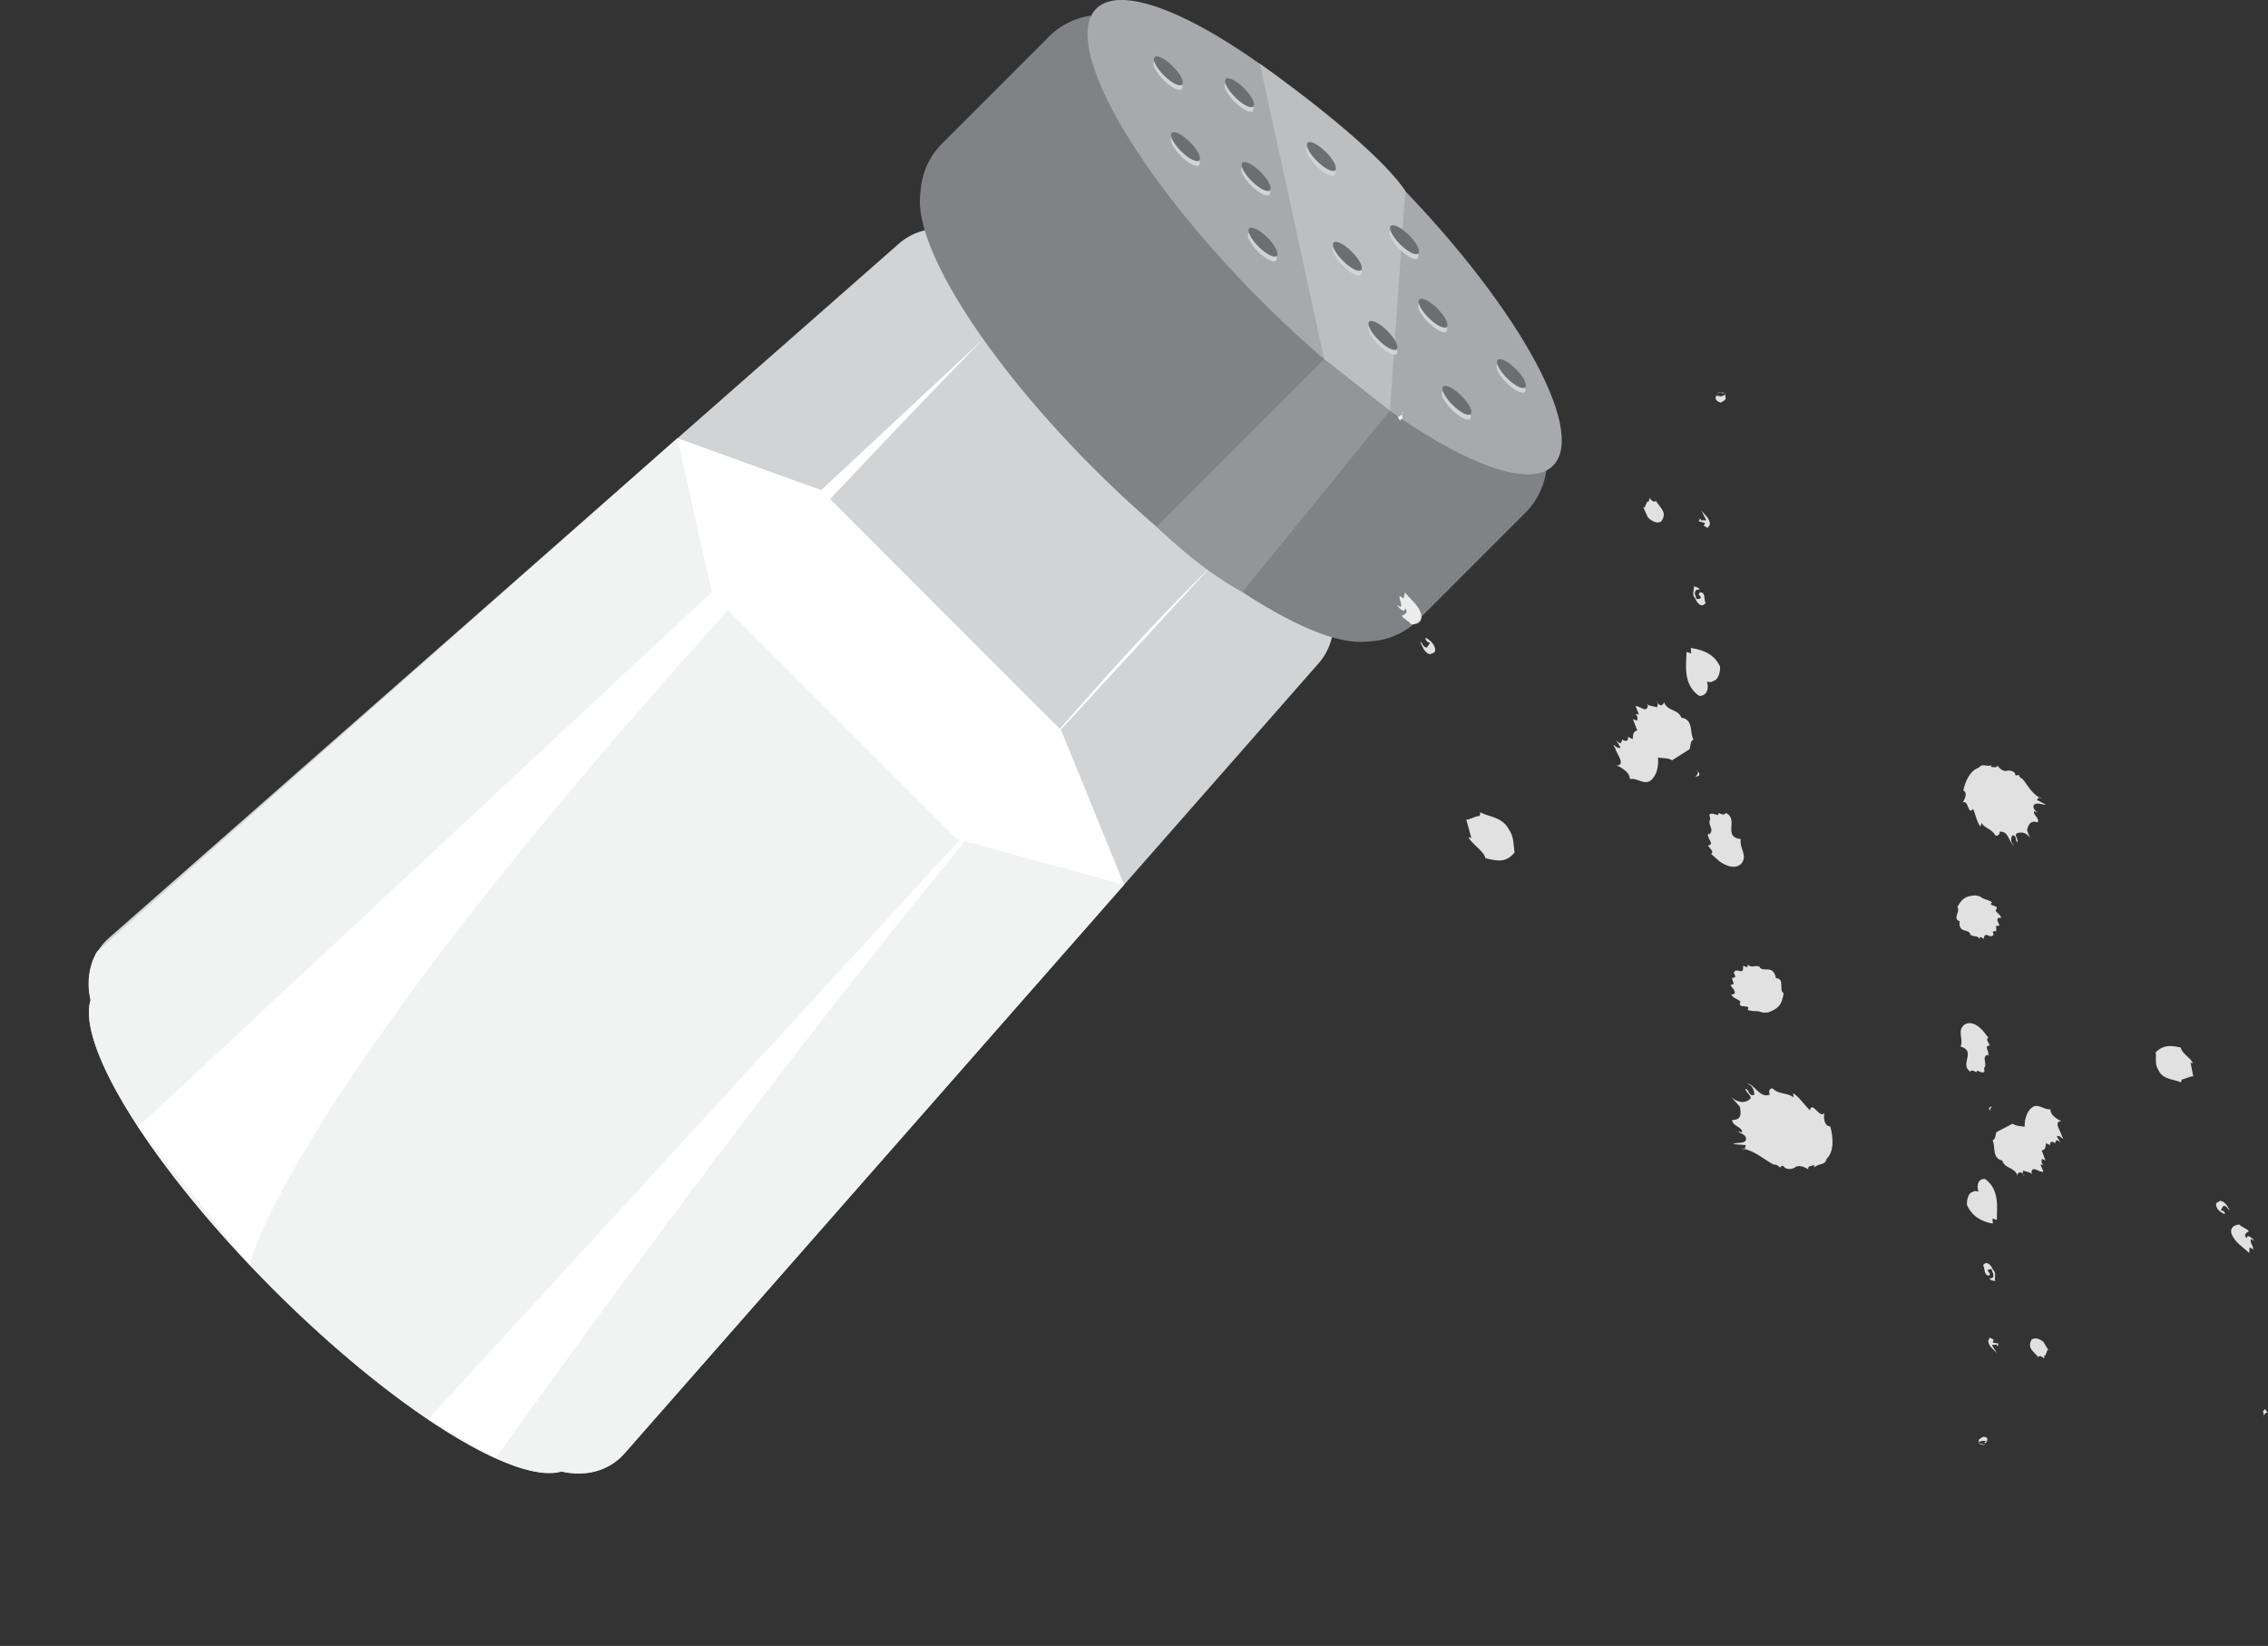 <?xml version="1.0" encoding="utf-8"?>
<!-- Generator: Adobe Illustrator 23.0.0, SVG Export Plug-In . SVG Version: 6.00 Build 0)  -->
<svg version="1.1" id="Layer_1" xmlns="http://www.w3.org/2000/svg" xmlns:xlink="http://www.w3.org/1999/xlink" x="0px" y="0px"
	 viewBox="0 0 67.67 49.1" enable-background="new 0 0 67.67 49.1" xml:space="preserve">
<rect x="0" y="0" width="67.67" height="49.1" fill="#333333" stroke="none"/>
<g>
	<g>
		<g>
			<path fill="#D1D3D4" d="M15.6,43.25L3.36,31c-0.9-0.9-0.95-2.28-0.11-3.02L26.83,7.26c0.78-0.68,2.03-0.56,2.87,0.27l9.38,9.38
				c0.83,0.83,0.95,2.09,0.27,2.87L18.63,43.36C17.89,44.2,16.51,44.15,15.6,43.25z"/>
			
				<ellipse transform="matrix(0.707 -0.707 0.707 0.707 -22.968 17.786)" fill="#D1D3D4" cx="9.99" cy="36.62" rx="2.6" ry="10.04"/>
		</g>
		<g>
			<defs>
				<path id="SVGID_762_" d="M18.63,43.36l20.72-23.58c0.68-0.78,0.56-2.03-0.27-2.87l-9.38-9.38c-0.83-0.83-2.09-0.95-2.87-0.27
					L3.24,27.97c-0.53,0.46-0.7,1.18-0.54,1.87c-0.41,1.37,1.86,5.02,5.44,8.61c3.59,3.59,7.23,5.86,8.61,5.44
					C17.45,44.06,18.17,43.89,18.63,43.36z"/>
			</defs>
			<clipPath id="SVGID_2_">
				<use xlink:href="#SVGID_762_"  overflow="visible"/>
			</clipPath>
			<polygon clip-path="url(#SVGID_2_)" fill="#F1F2F2" points="20.21,13.07 2.29,28.92 0,39.56 16.19,49.1 23.42,41.58 33.54,26.39 
							"/>
		</g>
		<polygon fill="#FFFFFF" points="20.21,13.07 21.25,17.73 28.55,25.03 33.54,26.39 31.66,21.78 24.5,14.62 		"/>
		<path fill="#FFFFFF" d="M29.34,10.11L4.12,33.62l3.33,4.11C7.45,37.74,8.79,31.18,29.34,10.11z"/>
		<path fill="#FFFFFF" d="M36.13,16.9l-3.1,3.37l-1.94,2.11L12.77,42.34l2.02,1.16C14.79,43.5,27.95,24.89,36.13,16.9z"/>
		<g>
			<g>
				<path fill="#808285" d="M39.21,18.49l-11.1-11.1c-0.86-0.86-0.86-2.25,0-3.11l3.19-3.19c0.86-0.86,2.25-0.86,3.11,0l11.1,11.1
					c0.86,0.86,0.86,2.25,0,3.11l-3.19,3.19C41.46,19.35,40.07,19.35,39.21,18.49z"/>
				
					<ellipse transform="matrix(0.707 -0.707 0.707 0.707 1.575 27.952)" fill="#808285" cx="34.53" cy="12.07" rx="2.68" ry="9.64"/>
			</g>
			
				<ellipse transform="matrix(0.707 -0.707 0.707 0.707 6.577 30.024)" fill="#A7A9AC" cx="39.53" cy="7.07" rx="2.68" ry="9.64"/>
		</g>
		<path fill="#BCBEC0" d="M39.51,10.71L37.59,1.9c0,0,3.34,2.33,4.34,3.79l-0.46,6.56C41.47,12.25,40.73,11.99,39.51,10.71z"/>
		<g>
			
				<ellipse transform="matrix(0.707 -0.707 0.707 0.707 4.911 32.146)" fill="#D1D3D4" cx="41.26" cy="10.15" rx="0.19" ry="0.58"/>
			
				<ellipse transform="matrix(0.707 -0.707 0.707 0.707 6.268 30.704)" fill="#D1D3D4" cx="40.2" cy="7.79" rx="0.19" ry="0.58"/>
			
				<ellipse transform="matrix(0.707 -0.707 0.707 0.707 5.828 28.796)" fill="#D1D3D4" cx="37.67" cy="7.36" rx="0.19" ry="0.58"/>
			
				<ellipse transform="matrix(0.707 -0.707 0.707 0.707 7.157 28.076)" fill="#D1D3D4" cx="37.47" cy="5.4" rx="0.19" ry="0.58"/>
			
				<ellipse transform="matrix(0.707 -0.707 0.707 0.707 7.165 26.33)" fill="#D1D3D4" cx="35.37" cy="4.52" rx="0.19" ry="0.58"/>
			
				<ellipse transform="matrix(0.707 -0.707 0.707 0.707 8.618 25.298)" fill="#D1D3D4" cx="34.85" cy="2.25" rx="0.19" ry="0.58"/>
			
				<ellipse transform="matrix(0.707 -0.707 0.707 0.707 8.777 26.998)" fill="#D1D3D4" cx="36.98" cy="2.9" rx="0.19" ry="0.58"/>
			
				<ellipse transform="matrix(0.707 -0.707 0.707 0.707 8.144 29.276)" fill="#D1D3D4" cx="39.41" cy="4.81" rx="0.19" ry="0.58"/>
			
				<ellipse transform="matrix(0.707 -0.707 0.707 0.707 7.116 31.757)" fill="#D1D3D4" cx="41.89" cy="7.29" rx="0.19" ry="0.58"/>
			
				<ellipse transform="matrix(0.707 -0.707 0.707 0.707 5.819 33.002)" fill="#D1D3D4" cx="42.75" cy="9.48" rx="0.19" ry="0.58"/>
			
				<ellipse transform="matrix(0.707 -0.707 0.707 0.707 5.23 35.186)" fill="#D1D3D4" cx="45.09" cy="11.28" rx="0.19" ry="0.58"/>
			
				<ellipse transform="matrix(0.707 -0.707 0.707 0.707 4.185 34.273)" fill="#D1D3D4" cx="43.46" cy="12.08" rx="0.19" ry="0.58"/>
		</g>
		<g>
			
				<ellipse transform="matrix(0.707 -0.707 0.707 0.707 5.015 32.115)" fill="#6D6E71" cx="41.27" cy="10" rx="0.19" ry="0.58"/>
			
				<ellipse transform="matrix(0.707 -0.707 0.707 0.707 6.372 30.673)" fill="#6D6E71" cx="40.21" cy="7.64" rx="0.19" ry="0.58"/>
			
				<ellipse transform="matrix(0.707 -0.707 0.707 0.707 5.932 28.765)" fill="#6D6E71" cx="37.69" cy="7.22" rx="0.19" ry="0.58"/>
			
				<ellipse transform="matrix(0.707 -0.707 0.707 0.707 7.261 28.045)" fill="#6D6E71" cx="37.48" cy="5.26" rx="0.19" ry="0.58"/>
			
				<ellipse transform="matrix(0.707 -0.707 0.707 0.707 7.269 26.299)" fill="#6D6E71" cx="35.38" cy="4.37" rx="0.19" ry="0.58"/>
			
				<ellipse transform="matrix(0.707 -0.707 0.707 0.707 8.722 25.267)" fill="#6D6E71" cx="34.86" cy="2.11" rx="0.19" ry="0.58"/>
			
				<ellipse transform="matrix(0.707 -0.707 0.707 0.707 8.881 26.966)" fill="#6D6E71" cx="36.99" cy="2.76" rx="0.19" ry="0.58"/>
			
				<ellipse transform="matrix(0.707 -0.707 0.707 0.707 8.248 29.244)" fill="#6D6E71" cx="39.43" cy="4.67" rx="0.19" ry="0.58"/>
			
				<ellipse transform="matrix(0.707 -0.707 0.707 0.707 7.221 31.726)" fill="#6D6E71" cx="41.91" cy="7.15" rx="0.19" ry="0.58"/>
			
				<ellipse transform="matrix(0.707 -0.707 0.707 0.707 5.923 32.971)" fill="#6D6E71" cx="42.76" cy="9.34" rx="0.19" ry="0.58"/>
			
				<ellipse transform="matrix(0.707 -0.707 0.707 0.707 5.335 35.155)" fill="#6D6E71" cx="45.1" cy="11.14" rx="0.19" ry="0.58"/>
			
				<ellipse transform="matrix(0.707 -0.707 0.707 0.707 4.289 34.242)" fill="#6D6E71" cx="43.48" cy="11.94" rx="0.19" ry="0.58"/>
		</g>
		<path fill="#939598" d="M39.51,10.71l1.96,1.54l-4.4,5.41c-1.29-0.68-2.56-1.95-2.56-1.95L39.51,10.71z"/>
	</g>
	<g>
		<g>
			<g>
				<g>
					<g opacity="0.85">
						<g>
							<path fill="#FFFFFF" d="M41.84,12.5c-0.03-0.02-0.04,0.03-0.07,0.05l-0.08-0.15c-0.03,0.07,0.14,0.03,0.18-0.13
								C41.8,12.32,41.85,12.43,41.84,12.5z"/>
							<path fill="#FFFFFF" d="M51.35,11.69L51.35,11.69l-0.1,0.04C51.24,11.72,51.32,11.69,51.35,11.69z"/>
							<path fill="#FFFFFF" d="M51.3,11.75c0.1,0,0,0-0.03,0L51.2,11.8l0.12,0.02l0.04-0.03l-0.04,0.03
								c0.04,0.02,0.1-0.03,0.15-0.04c0.04-0.06-0.05-0.06-0.13-0.05l0.03-0.02c0.12-0.01,0.1,0.06,0.12,0.19
								c-0.03,0.05-0.1,0.08-0.15,0.11c-0.2-0.06-0.17-0.18-0.09-0.25L51.3,11.75z"/>
							<polygon opacity="0.3" fill="#FFFFFF" points="51.2,11.88 51.22,11.85 51.3,11.86 							"/>
							<path fill="#FFFFFF" d="M42.41,18.35c0.03,0.22-0.15,0.29-0.31,0.27c-0.07-0.11-0.21-0.14-0.28-0.25
								c0.03-0.01,0.24-0.09,0.1-0.22c-0.01,0.16-0.18-0.01-0.25-0.11l0.12,0.07c0.06-0.12-0.05-0.19-0.03-0.33l0.12,0.07l0.04-0.18
								C42.08,17.89,42.33,18.03,42.41,18.35z"/>
							<path fill="#FFFFFF" d="M49.4,14.93c0.13,0.22,0.36,0.35,0.17,0.62c-0.14,0.1-0.31-0.03-0.4-0.11l-0.14-0.31l0.04,0.01
								l0.08-0.18l0.04,0.01l0.03-0.12C49.26,14.94,49.39,15.01,49.4,14.93z"/>
							<path opacity="0.3" fill="#FFFFFF" d="M49.48,15.26c0.04-0.06-0.04-0.12-0.04-0.17c0.05,0.01,0.09,0.05,0.12,0.08
								c-0.01,0.13-0.18,0.11-0.24,0.16c-0.12-0.04-0.09-0.24-0.17-0.26C49.29,15.24,49.39,15.01,49.48,15.26z"/>
							<path opacity="0.3" fill="#FFFFFF" d="M49.38,15.31c-0.02-0.02-0.05-0.04-0.07-0.01l-0.04,0.02l-0.03-0.06l0.04-0.02
								l0.02,0.04l0.07-0.11L49.38,15.31z"/>
							<path fill="#FFFFFF" d="M42.82,19.41c0,0.07-0.1,0.07-0.15,0.11c-0.17-0.04-0.22-0.22-0.3-0.38c0.1,0.06,0.06,0.15,0.2,0.18
								l0.1-0.14c-0.08-0.02-0.16-0.09-0.13-0.16C42.68,19.11,42.83,19.23,42.82,19.41z"/>
							<path fill="#FFFFFF" d="M51.02,15.65l-0.07,0.1l-0.17-0.1c0.03,0.02,0.05,0.04,0.07,0.01l0.02-0.06l-0.19-0.05
								c0.06-0.06-0.02-0.1-0.02-0.14l0.04,0.09l0.05-0.03l-0.01,0.05l0.17,0l-0.15-0.3C50.86,15.36,51.02,15.46,51.02,15.65z"/>
							<path fill="#FFFFFF" d="M52.15,32.83c0.23-0.1-0.08-0.23-0.07-0.35c0.11,0.01,0.09,0.24,0.26,0.18
								c0.01-0.1-0.04-0.27-0.18-0.32l-0.02-0.02c0.22,0.04,0.38,0.46,0.67,0.33c-0.05-0.06-0.02-0.2,0.08-0.18
								c0.19,0.19,0.43,0.11,0.63,0.27l-0.02-0.13c0.18,0.11,0.33,0.34,0.5,0.51c0.07-0.3,0.3,0.27,0.43,0.08
								c-0.03,0.21,0.03,0.41,0.18,0.4c0.08,0.3,0.13,0.74-0.11,0.97c-0.05,0.2-0.18,0.11-0.37,0.25l0-0.07
								c-0.06,0.04-0.2,0.01-0.18,0.13c-0.11-0.07-0.24-0.12-0.36-0.08c-0.11,0.1-0.32,0.1-0.38-0.02c-0.06-0.01-0.08,0.03-0.1,0.05
								c-0.06-0.06-0.11-0.1-0.19-0.09c-0.31-0.16-0.57-0.43-0.99-0.49l0.12,0.04l0.04-0.13l-0.38-0.03
								c0.12-0.07,0.36,0.01,0.39-0.15c-0.01-0.15-0.17-0.16-0.25-0.23l0.13,0.03c0.01-0.17-0.28-0.17-0.3-0.37
								c0.29,0,0.27-0.19,0.23-0.4l-0.26-0.29C51.77,32.84,51.99,32.93,52.15,32.83z"/>
							<path fill="#FFFFFF" d="M50.71,17.6c-0.03-0.03-0.07-0.01-0.11,0.01c-0.07,0.1,0,0.17,0.02,0.26l0.11-0.01
								c0.06-0.11-0.11-0.08-0.01-0.19c0.18-0.01,0.11,0.21,0.17,0.32c-0.14,0.17-0.27-0.03-0.31-0.14
								c-0.12-0.11-0.02-0.24-0.04-0.37C50.56,17.52,50.71,17.51,50.71,17.6z"/>
							<path fill="#FFFFFF" d="M51.32,19.88c0.02,0.19-0.08,0.43-0.2,0.43c-0.06,0.07-0.15,0.02-0.19,0.03
								c0.06,0.17,0.02,0.42-0.23,0.42c-0.51-0.34-0.38-0.99-0.38-1.31l0.14,0.04l-0.01-0.16C50.86,19.39,51.16,19.54,51.32,19.88z"
								/>
							<path fill="#FFFFFF" d="M49.17,21.05l-0.04-0.06c0.08,0.08,0.2,0.07,0.31,0.11c0.02-0.06,0.04-0.11-0.01-0.17l-0.04-0.01
								c0.07,0,0.13,0.22,0.25,0.06l0-0.05c0.12,0.31,0.41,0.2,0.53,0.48c0.37,0.05,0.24,0.48,0.36,0.65
								c-0.11,0.05-0.08,0.19-0.12,0.29l-0.52,0.33c-0.11-0.07-0.25-0.06-0.42-0.08c0.02,0.2-0.02,0.46-0.14,0.6
								c-0.22,0.3-0.45-0.01-0.7,0.04c0-0.18-0.18-0.29-0.31-0.37l-0.09-0.03c0.3-0.02-0.01-0.36-0.04-0.53l-0.06-0.09
								c0.08,0.02,0.13,0.13,0.22,0.08l-0.13-0.22c0.04,0.03,0.07,0.09,0.14,0.09l0.05-0.12c0.02,0.06,0.08,0.04,0.12,0.05
								c0.05-0.01,0.04-0.08,0.05-0.12l0.13,0.07c0.03-0.12-0.01-0.22,0.14-0.26l-0.13-0.34l0.12,0.05
								c0.03-0.07,0.02-0.14-0.03-0.19l-0.04-0.01l0.13,0.01l-0.1-0.24C48.91,21.03,49.12,21.3,49.17,21.05z"/>
							<path fill="#FFFFFF" d="M44.15,24.34l0.02-0.11c0.22,0.14,0.64,0.12,0.85,0.51c0.15,0.22,0.13,0.41,0.17,0.69
								c-0.25,0.31-0.51,0.26-0.87,0.17c-0.04-0.21-0.41-0.42-0.51-0.63l-0.06-0.02l0.15,0.05l-0.15-0.55
								C43.88,24.45,44.01,24.34,44.15,24.34z"/>
							<polygon opacity="0.3" fill="#FFFFFF" points="48.75,21.92 48.78,21.91 48.83,22 48.81,22.01 							"/>
							<path fill="#FFFFFF" d="M50.67,23.15c-0.02,0.02-0.07,0.01-0.09,0c0.07,0,0.13-0.16,0.02-0.17
								C50.66,23,50.76,23.1,50.67,23.15z"/>
							<path fill="#FFFFFF" d="M51.26,24.31l0.02-0.05c-0.02-0.04,0.16,0.11,0.21-0.01c0.41,0.18-0.11,0.72,0.45,0.78
								c-0.05,0.29,0.23,0.5,0,0.75c-0.2,0.16-0.45,0.04-0.63-0.08l-0.26-0.23c0.06-0.02,0.04-0.1,0-0.13l-0.09-0.12
								c0.23-0.03-0.06-0.22,0.01-0.36L51,24.89c0.17-0.15-0.07-0.28,0.03-0.46L51,24.3C51.08,24.23,51.17,24.31,51.26,24.31z"/>
							<path fill="#FFFFFF" d="M52.01,28.84c-0.03-0.11,0.15,0.12,0.14-0.07c0.11,0.13,0.23,0,0.33,0.07l0-0.04
								c0.08,0.27,0.42-0.08,0.51,0.38c0.28,0.01,0.07,0.36,0.23,0.45c-0.06,0.35-0.15,0.45-0.46,0.57
								c-0.28,0.03-0.13-0.04-0.46-0.04l-0.16-0.03c0.14-0.21-0.33,0-0.21-0.25c-0.09-0.09-0.21-0.09-0.28-0.22
								c0.05,0.02,0.09-0.01,0.11-0.03c0.01-0.11-0.09-0.17-0.13-0.24l0.1-0.04l-0.06-0.19c0.04,0.03,0.08,0,0.11-0.03l-0.05-0.12
								C51.82,28.84,52.02,29.12,52.01,28.84z"/>
							<polygon opacity="0.3" fill="#FFFFFF" points="52.3,29.61 52.11,29.42 52.23,29.52 							"/>
						</g>
					</g>
				</g>
			</g>
		</g>
	</g>
	<g>
		<g>
			<g>
				<g>
					<g opacity="0.85">
						<g>
							<path fill="#FFFFFF" d="M67.52,42.08c0.03,0.02,0.04-0.03,0.06-0.05l0.09,0.13c0.02-0.06-0.12-0.02-0.14,0.12
								C67.57,42.23,67.52,42.14,67.52,42.08z"/>
							<path fill="#FFFFFF" d="M59.14,43.11L59.14,43.11l0.08-0.04C59.24,43.08,59.17,43.12,59.14,43.11z"/>
							<path fill="#FFFFFF" d="M59.18,43.03c-0.08,0,0,0,0.03,0l0.06-0.04l-0.1-0.01l-0.03,0.02l0.03-0.02
								c-0.03-0.01-0.09,0.03-0.13,0.04c-0.04,0.05,0.04,0.04,0.12,0.05l-0.02,0.02c-0.11,0-0.09-0.06-0.1-0.14
								c0.03-0.03,0.09-0.07,0.14-0.09c0.16,0.01,0.13,0.11,0.07,0.19L59.18,43.03z"/>
							<polygon opacity="0.3" fill="#FFFFFF" points="59.27,42.93 59.25,42.95 59.18,42.95 							"/>
							<path fill="#FFFFFF" d="M66.58,36.8c-0.05-0.19,0.1-0.27,0.24-0.27c0.07,0.09,0.2,0.1,0.28,0.2c-0.02,0.01-0.2,0.1-0.06,0.21
								c-0.01-0.15,0.16-0.01,0.23,0.08l-0.11-0.06c-0.04,0.12,0.07,0.18,0.07,0.31l-0.11-0.06l-0.01,0.17
								C66.93,37.2,66.69,37.08,66.58,36.8z"/>
							<path fill="#FFFFFF" d="M60.82,40.49c-0.13-0.17-0.34-0.26-0.21-0.52c0.11-0.1,0.28-0.01,0.36,0.06l0.15,0.25l-0.03-0.01
								l-0.06,0.16L61,40.43l-0.01,0.1C60.94,40.46,60.82,40.42,60.82,40.49z"/>
							<path opacity="0.3" fill="#FFFFFF" d="M60.72,40.22c-0.03,0.06,0.05,0.1,0.05,0.14c-0.05,0-0.08-0.04-0.11-0.06
								c-0.01-0.11,0.15-0.12,0.2-0.16c0.11,0.02,0.1,0.19,0.17,0.21C60.89,40.22,60.82,40.42,60.72,40.22z"/>
							<path opacity="0.3" fill="#FFFFFF" d="M60.81,40.16c0.02,0.01,0.05,0.03,0.06,0l0.03-0.02l0.03,0.05l-0.03,0.02l-0.02-0.03
								l-0.05,0.1L60.81,40.16z"/>
							<path fill="#FFFFFF" d="M66.12,35.93c-0.01-0.06,0.08-0.07,0.12-0.11c0.15,0.02,0.21,0.15,0.29,0.28
								c-0.09-0.04-0.06-0.12-0.19-0.13l-0.08,0.13c0.07,0.01,0.14,0.06,0.12,0.12C66.27,36.17,66.13,36.09,66.12,35.93z"/>
							<path fill="#FFFFFF" d="M59.32,40l0.05-0.1L59.54,40c-0.03-0.02-0.05-0.03-0.07-0.01l-0.01,0.06l0.17,0.03
								c-0.04,0.06,0.03,0.09,0.04,0.13l-0.05-0.08l-0.04,0.03l0-0.05l-0.15,0.01l0.16,0.26C59.5,40.26,59.34,40.18,59.32,40z"/>
							<path fill="#FFFFFF" d="M60.25,24.84c-0.22,0.02-0.01,0.19-0.06,0.28c-0.08-0.03,0.01-0.2-0.15-0.2
								c-0.04,0.07-0.06,0.21,0.04,0.28l0.01,0.02c-0.16-0.09-0.15-0.44-0.43-0.41c0.02,0.06-0.05,0.15-0.13,0.11
								c-0.09-0.19-0.3-0.2-0.41-0.37l-0.03,0.11c-0.11-0.14-0.14-0.35-0.22-0.53c-0.16,0.21-0.13-0.29-0.31-0.19
								c0.1-0.15,0.13-0.31,0.02-0.36c0.05-0.25,0.19-0.59,0.46-0.68c0.12-0.14,0.19-0.02,0.38-0.07l-0.02,0.05
								c0.07-0.01,0.16,0.05,0.2-0.04c0.06,0.08,0.14,0.16,0.25,0.16c0.13-0.04,0.29,0.02,0.28,0.12c0.04,0.03,0.07,0,0.1-0.01
								c0.02,0.06,0.05,0.1,0.11,0.12c0.17,0.2,0.28,0.46,0.59,0.61l-0.08-0.06l-0.08,0.08L61.04,24c-0.12,0.02-0.27-0.09-0.36,0.02
								c-0.04,0.11,0.07,0.16,0.11,0.23l-0.09-0.06c-0.07,0.12,0.16,0.19,0.1,0.34c-0.23-0.07-0.28,0.08-0.32,0.24l0.11,0.28
								C60.55,24.92,60.41,24.81,60.25,24.84z"/>
							<path fill="#FFFFFF" d="M59.36,38.12c0.03,0.03,0.07,0.01,0.1-0.01c0.05-0.09-0.02-0.16-0.04-0.25l-0.1,0.01
								c-0.04,0.11,0.11,0.08,0.03,0.18c-0.16,0.01-0.12-0.2-0.18-0.31c0.12-0.16,0.25,0.03,0.29,0.13c0.12,0.1,0.04,0.23,0.07,0.35
								C59.5,38.2,59.37,38.21,59.36,38.12z"/>
							<path fill="#FFFFFF" d="M58.69,35.95c-0.02-0.18,0.07-0.4,0.17-0.39c0.06-0.06,0.13-0.01,0.17-0.02
								c-0.06-0.16-0.02-0.39,0.2-0.37c0.46,0.33,0.34,0.92,0.35,1.22l-0.13-0.04l0.01,0.15C59.11,36.44,58.84,36.28,58.69,35.95z"
								/>
							<path fill="#FFFFFF" d="M60.61,34.97l0.03,0.06c-0.07-0.07-0.17-0.07-0.27-0.11c-0.02,0.05-0.04,0.1,0.01,0.15l0.04,0.01
								c-0.06,0-0.11-0.2-0.22-0.06l0,0.05c-0.11-0.27-0.37-0.19-0.46-0.45c-0.32-0.07-0.19-0.44-0.29-0.6
								c0.1-0.04,0.08-0.16,0.12-0.25l0.48-0.25c0.1,0.07,0.21,0.07,0.36,0.09c-0.01-0.18,0.05-0.4,0.16-0.52
								c0.22-0.24,0.39,0.03,0.61,0c-0.01,0.15,0.14,0.25,0.25,0.32l0.08,0.03c-0.26,0.01-0.02,0.3,0.01,0.45l0.04,0.08
								c-0.07-0.02-0.11-0.12-0.19-0.07l0.11,0.19c-0.03-0.03-0.06-0.07-0.12-0.08l-0.05,0.1c-0.01-0.05-0.07-0.04-0.1-0.05
								c-0.04,0.01-0.04,0.07-0.05,0.1l-0.11-0.06c-0.03,0.11,0,0.19-0.13,0.22l0.11,0.3l-0.1-0.05c-0.03,0.06-0.02,0.12,0.02,0.17
								l0.04,0.01l-0.11-0.01l0.09,0.21C60.83,34.99,60.65,34.75,60.61,34.97z"/>
							<path fill="#FFFFFF" d="M65.1,32.2l-0.03,0.09c-0.18-0.1-0.54-0.07-0.67-0.37c-0.11-0.17-0.06-0.31-0.08-0.53
								c0.25-0.24,0.46-0.2,0.75-0.14c0.01,0.16,0.3,0.31,0.36,0.47l0.05,0.01l-0.12-0.03l0.08,0.41
								C65.33,32.1,65.21,32.19,65.1,32.2z"/>
							<polygon opacity="0.3" fill="#FFFFFF" points="60.99,34.21 60.96,34.23 60.92,34.15 60.94,34.13 							"/>
							<path fill="#FFFFFF" d="M59.38,33.02c0.02-0.01,0.06,0,0.08,0c-0.07-0.01-0.13,0.13-0.03,0.15
								C59.38,33.16,59.3,33.06,59.38,33.02z"/>
							<path fill="#FFFFFF" d="M58.99,31.94l-0.02,0.04c0.02,0.04-0.13-0.11-0.18-0.01c-0.34-0.22,0.19-0.61-0.29-0.75
								c0.09-0.25-0.12-0.47,0.12-0.66c0.2-0.11,0.39,0.03,0.53,0.17l0.18,0.23c-0.05,0.01-0.05,0.08-0.02,0.11l0.06,0.12
								c-0.21,0,0.02,0.19-0.06,0.31l-0.02-0.04c-0.17,0.11,0.02,0.25-0.09,0.4l0.01,0.11C59.14,32.03,59.06,31.95,58.99,31.94z"/>
							<path fill="#FFFFFF" d="M59.19,27.98c0,0.1-0.1-0.13-0.13,0.03c-0.06-0.13-0.19-0.04-0.26-0.13l-0.01,0.03
								c0-0.24-0.37-0.03-0.32-0.43c-0.23-0.07,0.04-0.31-0.07-0.42c0.15-0.27,0.25-0.33,0.54-0.35c0.24,0.04,0.09,0.06,0.37,0.14
								l0.13,0.06c-0.17,0.14,0.27,0.07,0.1,0.25c0.05,0.09,0.15,0.12,0.17,0.23c-0.04-0.02-0.08-0.01-0.1,0
								c-0.04,0.08,0.03,0.15,0.05,0.22l-0.1,0.01l0,0.17c-0.03-0.03-0.06-0.01-0.1,0l0.02,0.1C59.35,28.02,59.25,27.76,59.19,27.98
								z"/>
							<polygon opacity="0.3" fill="#FFFFFF" points="59.14,27.3 59.25,27.49 59.18,27.38 							"/>
						</g>
					</g>
				</g>
			</g>
		</g>
	</g>
</g>
</svg>
